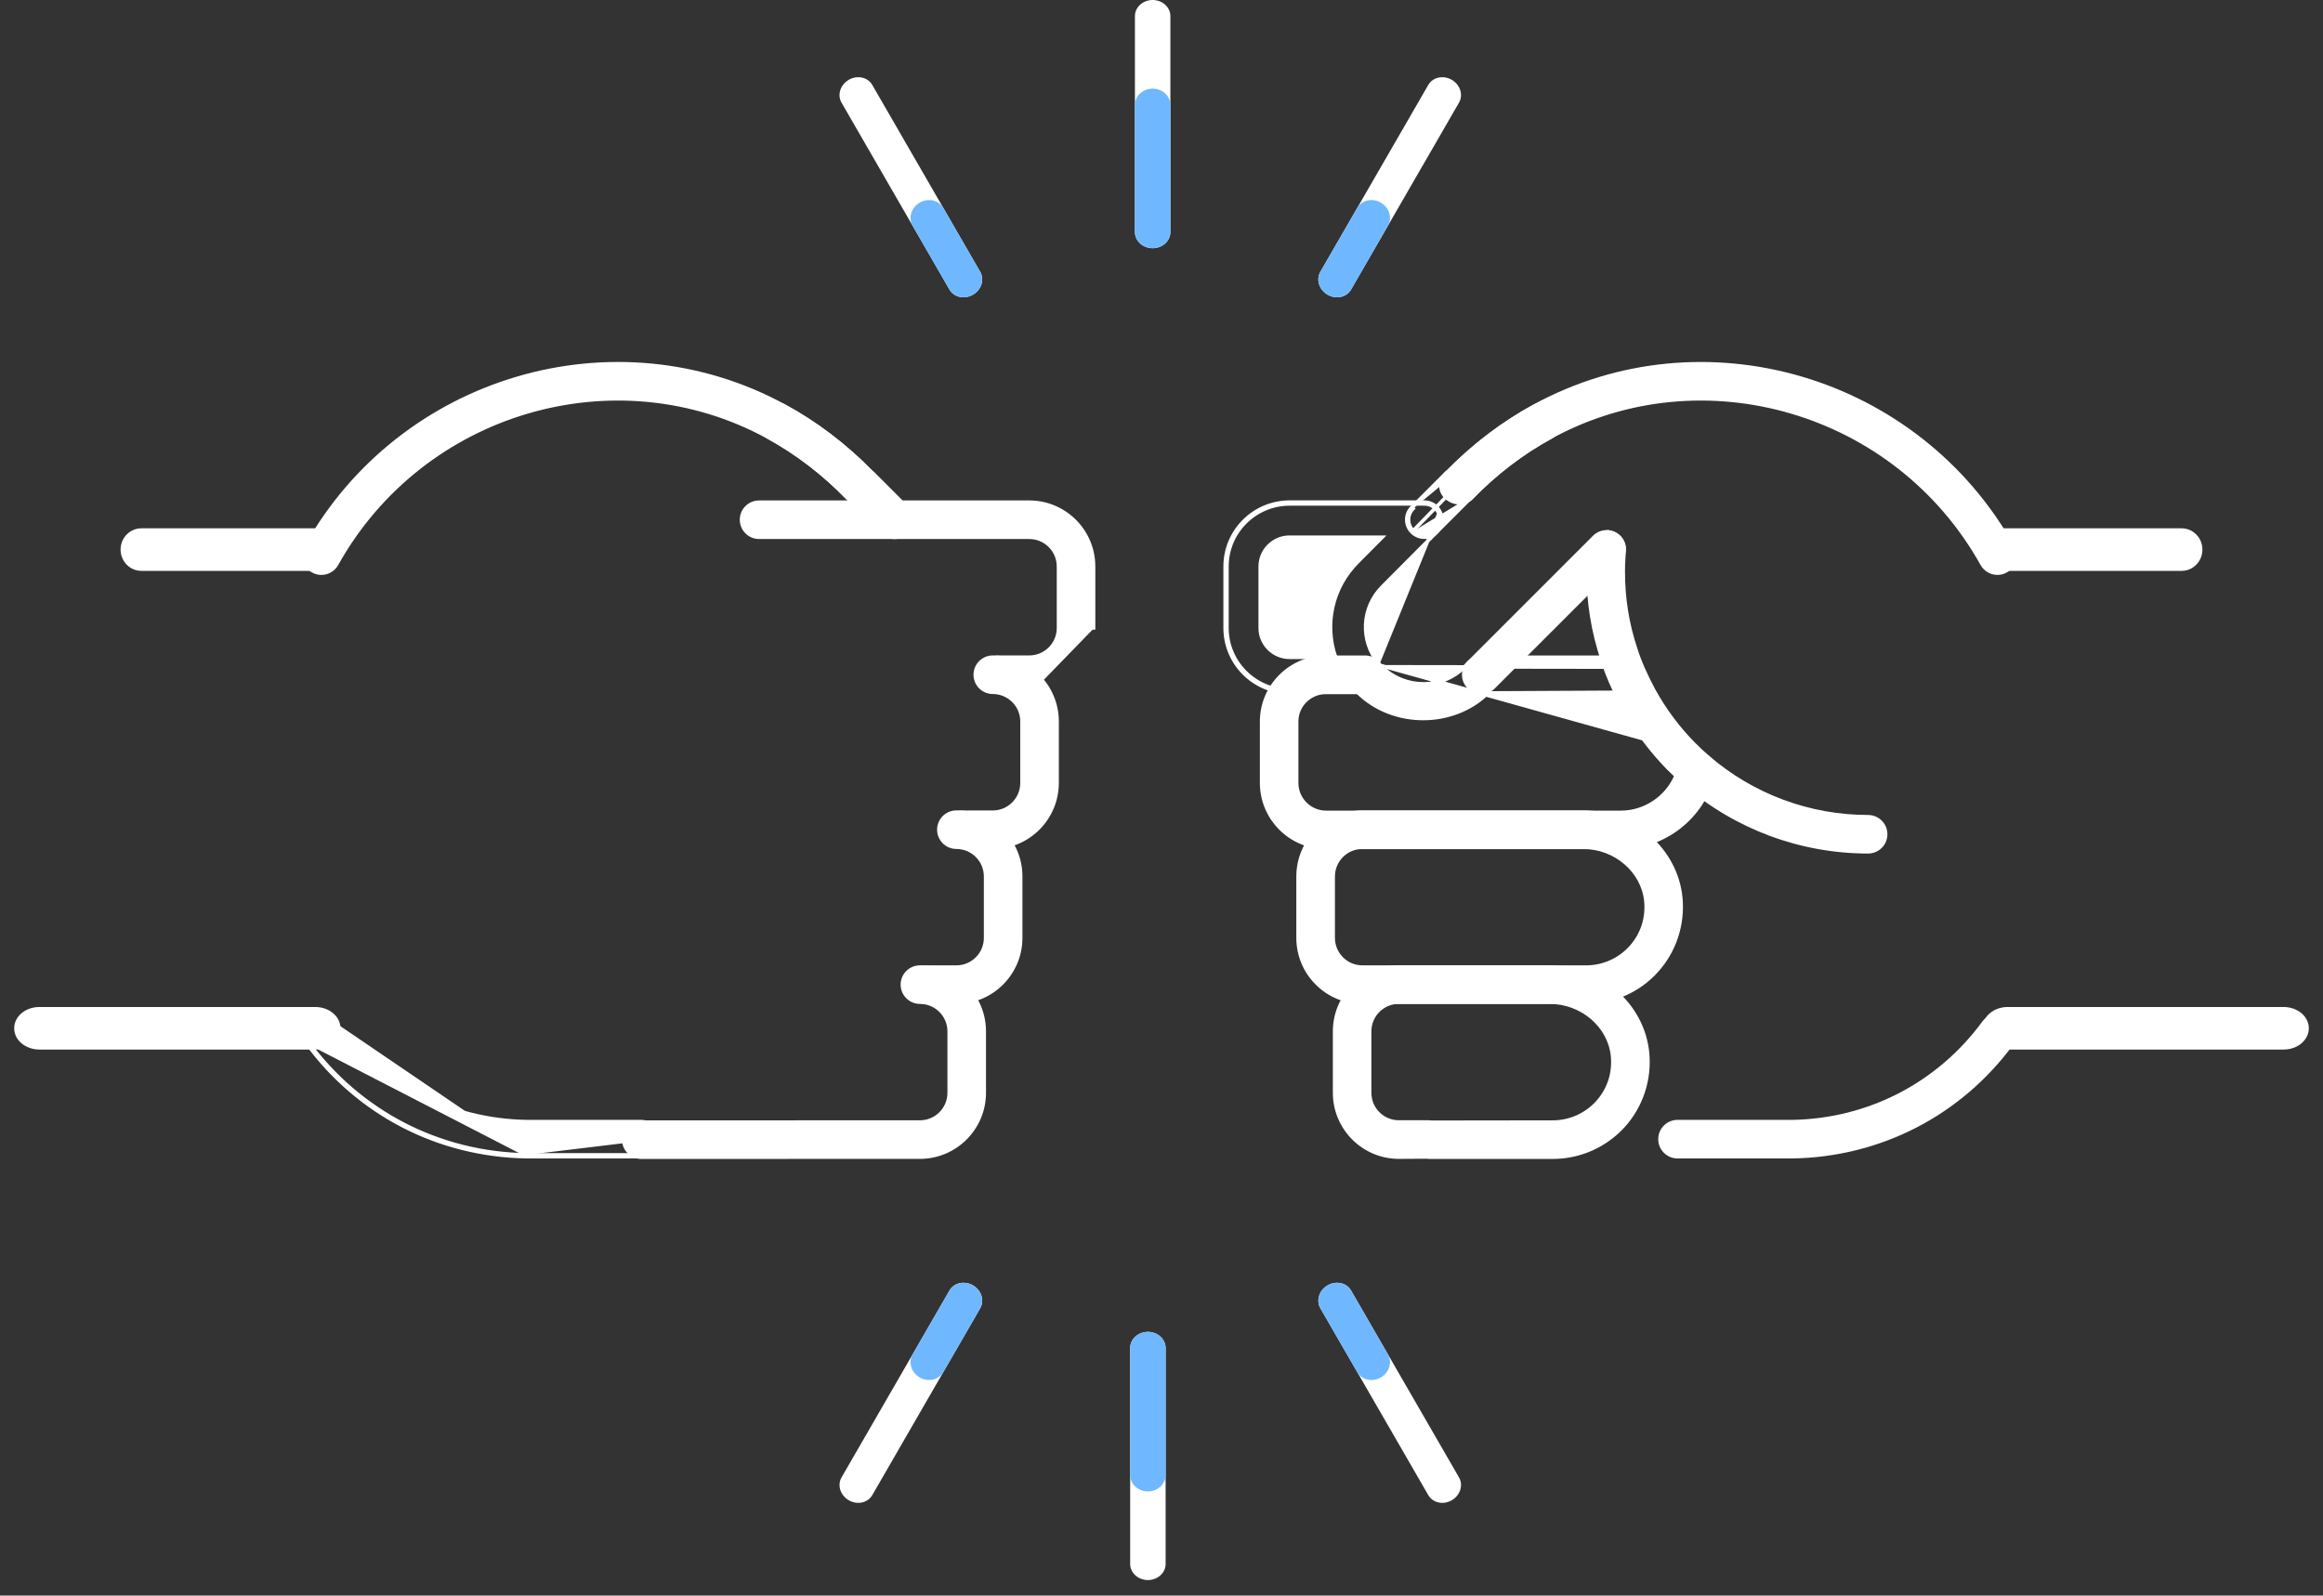 <svg width="131" height="90" viewBox="0 0 131 90" fill="none" xmlns="http://www.w3.org/2000/svg">
<rect x="0" y="0" width="131" height="90" fill="#333333" stroke="none"/>
<path d="M86.51 22.919L86.51 22.919C86.992 22.662 87.587 22.837 87.851 23.314L87.851 23.315C88.112 23.794 87.935 24.396 87.456 24.657L87.456 24.657C85.835 25.538 84.323 26.694 82.968 28.09L82.897 28.02M86.51 22.919L79.692 29.939M86.51 22.919L86.509 22.92C84.763 23.87 83.139 25.101 81.678 26.581C81.622 26.618 81.573 26.661 81.531 26.704L79.621 28.614L86.51 22.919ZM82.897 28.02L82.969 28.09C82.917 28.143 82.86 28.189 82.803 28.227L81.019 30.01C81.019 30.01 81.019 30.01 81.019 30.01C80.825 30.203 80.572 30.3 80.319 30.3C80.066 30.3 79.814 30.203 79.621 30.01M82.897 28.02C82.848 28.07 82.795 28.113 82.739 28.15L81.742 26.658C83.198 25.182 84.817 23.955 86.557 23.007C86.992 22.776 87.526 22.933 87.763 23.363C87.998 23.794 87.839 24.334 87.408 24.569C85.778 25.456 84.258 26.618 82.897 28.02ZM79.621 30.01C79.621 30.01 79.621 30.01 79.621 30.01L79.692 29.939M79.621 30.01C79.621 30.01 79.621 30.01 79.621 30.01L79.692 29.939M79.621 30.01C79.234 29.625 79.234 28.999 79.621 28.614L79.621 28.614L79.692 28.684C79.344 29.03 79.344 29.593 79.692 29.939" fill="white" stroke="white" stroke-width="0.2"/>
<path d="M113.249 57.474C112.812 57.151 112.19 57.244 111.867 57.684C109.312 61.162 105.372 63.195 101.07 63.267H94.6C94.054 63.267 93.612 63.709 93.612 64.255C93.612 64.801 94.054 65.243 94.6 65.243H101.084V65.243L101.085 65.243C106.026 65.163 110.537 62.833 113.459 58.855L113.459 58.855C113.782 58.415 113.687 57.798 113.249 57.474ZM113.249 57.474C113.249 57.474 113.249 57.474 113.249 57.474L113.189 57.555L113.249 57.474C113.249 57.474 113.249 57.474 113.249 57.474Z" fill="white" stroke="white" stroke-width="0.2"/>
<path d="M82.965 28.092L82.965 28.092C84.309 26.705 85.82 25.546 87.454 24.648C96.044 19.962 106.954 23.175 111.776 31.82C111.957 32.145 112.292 32.328 112.64 32.328C112.803 32.328 112.968 32.287 113.12 32.203L113.12 32.202C113.597 31.935 113.769 31.334 113.503 30.858C108.158 21.272 96.054 17.704 86.505 22.916L86.505 22.916C84.74 23.886 83.11 25.126 81.654 26.605C81.413 26.786 81.257 27.076 81.257 27.404C81.257 27.82 81.55 28.136 81.897 28.276C82.244 28.415 82.675 28.39 82.965 28.092Z" fill="white" stroke="white" stroke-width="0.2"/>
<path d="M89.719 30.924L89.62 30.914C89.604 31.082 89.59 31.257 89.593 31.352C89.564 31.667 89.564 31.95 89.564 32.259V32.261C89.564 33.965 89.829 35.627 90.387 37.286L90.391 37.298L90.395 37.304L90.398 37.311L90.4 37.316C90.515 37.713 90.67 38.095 90.828 38.468L90.828 38.468L90.829 38.469C91.041 38.951 91.266 39.401 91.513 39.865L91.513 39.865L91.514 39.867C92.22 41.146 93.089 42.316 94.184 43.423L94.184 43.424C94.459 43.696 94.733 43.959 95.017 44.2C97.881 46.679 101.549 48.044 105.348 48.044C105.893 48.044 106.336 47.603 106.336 47.057C106.336 46.512 105.894 46.069 105.348 46.069C102.025 46.069 98.813 44.873 96.304 42.7L96.303 42.699C96.055 42.487 95.82 42.265 95.506 41.952C94.623 41.056 93.863 40.033 93.253 38.925C93.035 38.516 92.832 38.108 92.644 37.682C92.51 37.369 92.376 37.043 92.23 36.576L92.23 36.576L92.229 36.574C91.772 35.205 91.538 33.753 91.538 32.261C91.538 32.007 91.539 31.784 91.566 31.435L91.566 31.435V31.427C91.566 31.343 91.573 31.253 91.584 31.114C91.586 31.08 91.589 31.043 91.592 31.003L91.592 31.003V30.996V30.983C91.592 30.452 91.173 30.029 90.648 30.004L90.648 30.003L90.636 30.004C90.146 30.038 89.668 30.379 89.62 30.915L89.719 30.924ZM89.719 30.924C89.762 30.45 90.188 30.135 90.643 30.104M89.719 30.924C89.703 31.097 89.69 31.27 89.694 31.355C89.664 31.667 89.664 31.949 89.664 32.261V32.261C89.664 33.955 89.927 35.605 90.482 37.254L90.643 30.104M90.643 30.104C91.117 30.126 91.492 30.507 91.492 30.983V30.996C91.489 31.035 91.487 31.071 91.484 31.104C91.474 31.244 91.466 31.339 91.466 31.427L90.643 30.104Z" fill="white" stroke="white" stroke-width="0.2"/>
<path d="M82.834 37.36C82.447 37.745 82.447 38.37 82.834 38.756C83.025 38.95 83.279 39.047 83.532 39.047C83.783 39.047 84.037 38.95 84.23 38.757L91.298 31.688C91.298 31.688 91.298 31.688 91.298 31.688C91.685 31.303 91.685 30.679 91.299 30.292C90.915 29.905 90.289 29.905 89.902 30.292L82.834 37.36C82.834 37.36 82.834 37.36 82.834 37.36Z" fill="white" stroke="white" stroke-width="0.2"/>
<path d="M77.676 37.496C77.894 37.761 77.941 38.127 77.795 38.438C77.647 38.751 77.334 38.949 76.99 38.949H72.728C70.778 38.949 69.19 37.368 69.19 35.425V31.947C69.19 30.004 70.778 28.424 72.728 28.424H80.322C80.681 28.424 81.005 28.638 81.142 28.969L77.676 37.496ZM81.234 28.931C81.082 28.562 80.721 28.323 80.322 28.323H72.728C70.723 28.323 69.09 29.948 69.09 31.947V35.425C69.09 37.424 70.723 39.049 72.728 39.049H76.99C77.373 39.049 77.721 38.828 77.885 38.481L77.885 38.48C78.048 38.135 77.996 37.727 77.753 37.432C76.685 36.133 76.776 34.265 77.963 33.084L77.963 33.084L77.975 33.072L81.024 30.008L81.025 30.007C81.304 29.724 81.389 29.3 81.234 28.931ZM77.947 30.302L76.577 31.68C76.577 31.68 76.577 31.68 76.577 31.68C75.111 33.132 74.677 35.231 75.319 37.076H72.728C71.811 37.076 71.067 36.334 71.067 35.427V31.948C71.067 31.067 71.769 30.343 72.649 30.302H72.728H77.947Z" fill="white" stroke="white" stroke-width="0.2"/>
<path d="M77.923 37.611L77.923 37.611L92.378 37.631C92.214 37.513 92.031 37.396 91.864 37.298L91.916 37.213C91.916 37.212 91.915 37.212 91.915 37.212C91.762 37.119 91.587 37.072 91.409 37.072H83.533C83.272 37.072 83.021 37.175 82.835 37.363C82.835 37.363 82.835 37.363 82.835 37.363L82.539 37.658C81.344 38.852 79.262 38.924 77.923 37.611ZM96.619 43.671C96.703 43.305 96.576 42.924 96.287 42.685L77.664 37.481L77.74 37.416C77.74 37.416 77.74 37.416 77.74 37.416C77.552 37.198 77.278 37.072 76.99 37.072H74.785C72.778 37.072 71.147 38.697 71.147 40.694V44.159C71.147 46.165 72.777 47.797 74.785 47.797H91.409C93.87 47.797 96.062 46.063 96.619 43.671L96.619 43.671ZM94.081 43.333L94.082 43.334C94.117 43.369 94.168 43.417 94.214 43.451C94.242 43.479 94.27 43.506 94.298 43.534C94.372 43.607 94.446 43.681 94.521 43.753C94.004 44.98 92.771 45.823 91.407 45.823H74.783C73.867 45.823 73.121 45.078 73.121 44.161V40.695C73.121 39.814 73.823 39.092 74.703 39.05H74.783H76.559C76.566 39.057 76.573 39.063 76.58 39.069C78.573 41.023 81.961 40.998 83.902 39.087L91.098 39.051C91.232 39.323 91.371 39.592 91.514 39.865L91.515 39.866C92.186 41.103 93.052 42.273 94.081 43.333Z" fill="white" stroke="white" stroke-width="0.2"/>
<path d="M94.782 50.645L94.782 50.645C94.523 47.929 92.094 45.81 89.259 45.81H76.828C74.828 45.81 73.203 47.435 73.203 49.435V52.903C73.203 54.903 74.828 56.528 76.828 56.528H89.448C90.954 56.528 92.403 55.889 93.413 54.772C94.428 53.658 94.925 52.153 94.782 50.645ZM75.181 49.435C75.181 48.526 75.921 47.786 76.83 47.786H89.263C91.098 47.786 92.655 49.131 92.818 50.832C92.91 51.804 92.604 52.729 91.955 53.442C91.314 54.147 90.402 54.551 89.45 54.551H76.83C75.921 54.551 75.181 53.812 75.181 52.903V49.435Z" fill="white" stroke="white" stroke-width="0.2"/>
<path d="M78.888 65.267L78.889 65.267L80.45 65.258C80.501 65.266 80.569 65.271 80.62 65.271H87.57C89.077 65.271 90.521 64.632 91.539 63.517L91.539 63.517C92.554 62.403 93.052 60.898 92.908 59.39L92.908 59.39C92.648 56.675 90.22 54.553 87.387 54.553C87.387 54.553 87.387 54.553 87.387 54.553L86.488 54.55H86.488H86.488H86.488H86.488H86.488H86.488H86.488H86.488H86.488H86.488H86.488H86.488H86.488H86.488H86.488H86.487H86.487H86.487H86.487H86.487H86.487H86.487H86.487H86.487H86.487H86.487H86.487H86.487H86.487H86.487H86.487H86.487H86.487H86.487H86.487H86.487H86.487H86.487H86.487H86.487H86.487H86.487H86.487H86.487H86.487H86.487H86.487H86.487H86.487H86.487H86.487H86.487H86.487H86.487H86.487H86.487H86.487H86.487H86.487H86.487H86.487H86.487H86.487H86.487H86.487H86.487H86.487H86.487H86.487H86.487H86.487H86.487H86.487H86.487H86.487H86.487H86.487H86.487H86.487H86.487H86.487H86.487H86.487H86.487H86.487H86.487H86.487H86.487H86.487H86.487H86.487H86.487H86.487H86.487H86.487H86.487H86.487H86.487H86.487H86.487H86.487H86.487H86.487H86.487H86.487H86.487H86.487H86.487H86.487H86.487H86.487H86.487H86.487H86.487H86.487H86.487H86.487H86.487H86.487H86.487H86.487H86.487H86.487H86.487H86.487H86.487H86.487H86.487H86.487H86.487H86.486H86.486H86.486H86.486H86.486H86.486H86.486H86.486H86.486H86.486H86.486H86.486H86.486H86.486H86.486H86.486H86.486H86.486H86.486H86.486H86.486H86.486H86.486H86.486H86.486H86.486H86.486H86.486H86.486H86.486H86.486H86.486H86.486H86.486H86.486H86.486H86.486H86.486H86.486H86.486H86.486H86.486H86.486H86.486H86.486H86.486H86.486H86.486H86.486H86.486H86.486H86.486H86.486H86.486H86.486H86.486H86.486H86.486H86.486H86.486H86.486H86.486H86.486H86.486H86.486H86.486H86.486H86.486H86.486H86.486H86.486H86.486H86.486H86.486H86.486H86.486H86.486H86.486H86.486H86.486H86.486H86.486H86.486H86.486H86.486H86.486H86.486H86.486H86.485H86.485H86.485H86.485H86.485H86.485H86.485H86.485H86.485H86.485H86.485H86.485H86.485H86.485H86.485H86.485H86.485H86.485H86.485H86.485H86.485H86.485H86.485H86.485H86.485H86.485H86.485H86.485H86.485H86.485H86.485H86.485H86.485H86.485H86.485H86.485H86.485H86.485H86.485H86.485H86.485H86.485H86.485H86.485H86.485H86.485H86.485H86.485H86.485H86.485H86.485H86.485H86.485H86.485H86.485H86.485H86.485H86.485H86.485H86.485H86.485H86.485H86.485H86.485H86.485H86.485H86.485H86.485H86.485H86.485H86.485H86.485H86.485H86.485H86.485H86.485H86.485H86.485H86.485H86.485H86.485H86.485H86.485H86.485H86.485H86.485H86.485H86.485H86.485H86.484H86.484H86.484H86.484H86.484H86.484H86.484H86.484H86.484H86.484H86.484H86.484H86.484H86.484H86.484H86.484H86.484H86.484H86.484H86.484H86.484H86.484H86.484H86.484H86.484H86.484H86.484H86.484H86.484H86.484H86.484H86.484H86.484H86.484H86.484H86.484H86.484H86.484H86.484H86.484H86.484H86.484H86.484H86.484H86.484H86.484H86.484H86.484H86.484H86.484H86.484H86.484H86.484H86.484H86.484H86.484H78.888C76.89 54.55 75.263 56.175 75.263 58.175V61.642C75.263 63.642 76.888 65.267 78.888 65.267ZM87.57 63.293H87.57L80.748 63.302C80.697 63.294 80.63 63.289 80.579 63.289H78.886C77.975 63.289 77.236 62.549 77.236 61.64V58.173C77.236 57.264 77.975 56.524 78.886 56.524C78.886 56.524 78.886 56.524 78.886 56.524L87.383 56.526H87.383C89.219 56.526 90.775 57.87 90.938 59.574C91.03 60.544 90.725 61.47 90.076 62.184L90.076 62.184C89.436 62.888 88.523 63.293 87.57 63.293Z" fill="white" stroke="white" stroke-width="0.2"/>
<path d="M49.752 30.019L49.752 30.019C49.945 30.21 50.197 30.307 50.45 30.307C50.703 30.307 50.956 30.21 51.151 30.017L51.152 30.017C51.537 29.63 51.537 29.006 51.15 28.619L49.229 26.698L49.229 26.698L49.227 26.697C49.189 26.66 49.147 26.626 49.103 26.595C47.651 25.116 46.023 23.878 44.26 22.918C43.78 22.652 43.179 22.832 42.92 23.311C42.656 23.791 42.834 24.39 43.313 24.651C44.943 25.542 46.451 26.696 47.793 28.086C47.839 28.134 47.888 28.174 47.94 28.209L49.752 30.019Z" fill="white" stroke="white" stroke-width="0.2"/>
<path d="M37.149 64.255C37.149 63.709 36.707 63.267 36.161 63.267H29.706C25.389 63.195 21.45 61.161 18.894 57.684C18.571 57.241 17.949 57.151 17.512 57.474C17.074 57.797 16.98 58.415 17.303 58.855L17.303 58.855C20.224 62.833 24.735 65.163 29.691 65.243V65.243H29.692H36.163C36.708 65.243 37.151 64.801 37.149 64.255ZM37.149 64.255H37.049M37.149 64.255C37.149 64.255 37.149 64.255 37.149 64.254L37.049 64.255M37.049 64.255C37.051 64.745 36.653 65.143 36.163 65.143H29.692M37.049 64.255C37.049 63.764 36.651 63.367 36.161 63.367H29.705C25.357 63.294 21.387 61.246 18.814 57.743L29.692 65.143M29.692 65.143C24.768 65.064 20.287 62.749 17.383 58.796L29.692 65.143Z" fill="white" stroke="white" stroke-width="0.2"/>
<path d="M17.642 32.202L17.642 32.203C17.794 32.287 17.959 32.328 18.122 32.328C18.469 32.328 18.805 32.145 18.985 31.822C23.803 23.179 34.714 19.96 43.304 24.648C44.94 25.548 46.453 26.707 47.797 28.093L47.798 28.094C47.985 28.285 48.24 28.392 48.508 28.392H48.532C49.077 28.392 49.507 27.948 49.507 27.404C49.507 27.107 49.372 26.838 49.161 26.657C47.693 25.155 46.045 23.897 44.255 22.914L44.255 22.914C34.712 17.703 22.604 21.272 17.259 30.858C16.994 31.334 17.165 31.935 17.642 32.202Z" fill="white" stroke="white" stroke-width="0.2"/>
<path d="M2.217 59.1H17.783C18.491 59.1 19.1 58.625 19.1 58C19.1 57.375 18.491 56.9 17.783 56.9H2.217C1.509 56.9 0.9 57.375 0.9 58C0.9 58.625 1.509 59.1 2.217 59.1Z" fill="white" stroke="white" stroke-width="0.2"/>
<path d="M113.217 59.1H128.783C129.491 59.1 130.1 58.625 130.1 58C130.1 57.375 129.491 56.9 128.783 56.9H113.217C112.509 56.9 111.9 57.375 111.9 58C111.9 58.625 112.509 59.1 113.217 59.1Z" fill="white" stroke="white" stroke-width="0.2"/>
<path d="M7.97 32.1H18.03C18.623 32.1 19.1 31.604 19.1 31C19.1 30.396 18.623 29.9 18.03 29.9H7.97C7.377 29.9 6.9 30.396 6.9 31C6.9 31.604 7.377 32.1 7.97 32.1Z" fill="white" stroke="white" stroke-width="0.2"/>
<path d="M112.97 32.1H123.03C123.623 32.1 124.1 31.604 124.1 31C124.1 30.396 123.623 29.9 123.03 29.9H112.97C112.377 29.9 111.9 30.396 111.9 31C111.9 31.604 112.377 32.1 112.97 32.1Z" fill="white" stroke="white" stroke-width="0.2"/>
<path d="M56.309 39.047H58.043L61.568 35.418H61.668V35.418V31.952C61.668 29.954 60.043 28.327 58.043 28.327H42.806C42.261 28.327 41.818 28.77 41.818 29.315C41.818 29.861 42.261 30.304 42.806 30.304H58.043C58.953 30.304 59.693 31.043 59.693 31.954V35.42C59.693 36.331 58.953 37.07 58.043 37.07H56.309C55.763 37.07 55.321 37.513 55.321 38.059C55.321 38.604 55.763 39.047 56.309 39.047Z" fill="white" stroke="white" stroke-width="0.2"/>
<path d="M59.611 44.163V44.163V40.695C59.611 38.695 57.986 37.07 55.986 37.07C55.441 37.07 54.998 37.513 54.998 38.059C54.998 38.604 55.441 39.047 55.986 39.047C56.895 39.047 57.635 39.787 57.635 40.695V44.163C57.635 45.074 56.895 45.814 55.986 45.814H54.251C53.705 45.814 53.262 46.256 53.262 46.802C53.262 47.347 53.705 47.79 54.251 47.79H55.986C57.984 47.79 59.609 46.163 59.611 44.163Z" fill="white" stroke="white" stroke-width="0.2"/>
<path d="M52.2 56.528H53.933C55.933 56.528 57.558 54.903 57.558 52.903V49.435C57.558 47.435 55.933 45.81 53.933 45.81C53.388 45.81 52.945 46.253 52.945 46.798C52.945 47.344 53.388 47.786 53.933 47.786C54.842 47.786 55.582 48.526 55.582 49.435V52.903C55.582 53.812 54.842 54.551 53.933 54.551H52.2C51.654 54.551 51.211 54.994 51.211 55.54C51.211 56.085 51.654 56.528 52.2 56.528Z" fill="white" stroke="white" stroke-width="0.2"/>
<path d="M36.164 65.271H36.164L51.877 65.267C53.876 65.267 55.503 63.642 55.503 61.642V58.175C55.503 56.175 53.877 54.55 51.877 54.55C51.332 54.55 50.889 54.992 50.889 55.538C50.889 56.083 51.332 56.526 51.877 56.526C52.788 56.526 53.528 57.266 53.528 58.175V61.642C53.528 62.551 52.788 63.291 51.877 63.291L36.164 63.295C36.164 63.295 36.164 63.295 36.164 63.295C35.618 63.295 35.176 63.737 35.176 64.283C35.176 64.828 35.618 65.271 36.164 65.271Z" fill="white" stroke="white" stroke-width="0.2"/>
<path d="M65.001 14C64.448 14 64.001 13.592 64.001 13.09V0.91C64.001 0.408 64.448 0 65.001 0C65.553 0 66.001 0.408 66.001 0.91V13.09C66.001 13.592 65.553 14 65.001 14Z" fill="white"/>
<path d="M74.867 16.624C74.388 16.348 74.204 15.771 74.455 15.336L80.546 4.788C80.797 4.353 81.388 4.224 81.867 4.5C82.345 4.776 82.529 5.353 82.278 5.788L76.188 16.336C75.936 16.771 75.345 16.9 74.867 16.624Z" fill="white"/>
<path d="M54.867 16.624C54.388 16.9 53.797 16.771 53.545 16.336L47.455 5.788C47.204 5.353 47.388 4.776 47.867 4.5C48.345 4.224 48.936 4.353 49.188 4.788L55.278 15.336C55.529 15.771 55.345 16.348 54.867 16.624Z" fill="white"/>
<path d="M65.001 14C64.448 14 64.001 13.587 64.001 13.078V5.922C64.001 5.413 64.448 5 65.001 5C65.553 5 66.001 5.413 66.001 5.922V13.078C66.001 13.587 65.553 14 65.001 14Z" fill="#6FB8FF"/>
<path d="M74.867 16.624C74.388 16.348 74.207 15.766 74.462 15.325L76.539 11.727C76.794 11.286 77.388 11.152 77.867 11.428C78.345 11.704 78.526 12.286 78.271 12.727L76.194 16.325C75.939 16.766 75.345 16.9 74.867 16.624Z" fill="#6FB8FF"/>
<path d="M54.867 16.624C54.388 16.9 53.794 16.766 53.539 16.325L51.462 12.727C51.207 12.286 51.388 11.704 51.867 11.428C52.345 11.152 52.939 11.286 53.194 11.727L55.271 15.325C55.526 15.766 55.345 16.348 54.867 16.624Z" fill="#6FB8FF"/>
<path d="M64.733 75.124C65.285 75.124 65.733 75.532 65.733 76.034L65.733 88.215C65.733 88.717 65.285 89.124 64.733 89.124C64.181 89.124 63.733 88.717 63.733 88.215L63.733 76.034C63.733 75.532 64.181 75.124 64.733 75.124Z" fill="white"/>
<path d="M54.867 72.5C55.345 72.776 55.529 73.353 55.278 73.788L49.188 84.336C48.937 84.771 48.345 84.9 47.867 84.624C47.389 84.348 47.205 83.771 47.456 83.336L53.546 72.788C53.797 72.353 54.389 72.224 54.867 72.5Z" fill="white"/>
<path d="M74.867 72.5C75.345 72.224 75.937 72.353 76.188 72.788L82.278 83.336C82.529 83.771 82.345 84.348 81.867 84.624C81.389 84.9 80.797 84.771 80.546 84.336L74.456 73.788C74.205 73.353 74.389 72.776 74.867 72.5Z" fill="white"/>
<path d="M64.733 75.124C65.285 75.124 65.733 75.538 65.733 76.047L65.733 83.202C65.733 83.711 65.285 84.124 64.733 84.124C64.181 84.124 63.733 83.711 63.733 83.202L63.733 76.047C63.733 75.538 64.181 75.124 64.733 75.124Z" fill="#6FB8FF"/>
<path d="M54.867 72.5C55.345 72.776 55.526 73.358 55.272 73.799L53.194 77.397C52.94 77.838 52.345 77.972 51.867 77.696C51.389 77.42 51.207 76.838 51.462 76.397L53.54 72.799C53.794 72.358 54.389 72.224 54.867 72.5Z" fill="#6FB8FF"/>
<path d="M74.867 72.5C75.345 72.224 75.939 72.358 76.194 72.799L78.272 76.397C78.526 76.838 78.345 77.42 77.867 77.696C77.389 77.972 76.794 77.838 76.54 77.397L74.462 73.799C74.207 73.358 74.389 72.776 74.867 72.5Z" fill="#6FB8FF"/>
</svg>
